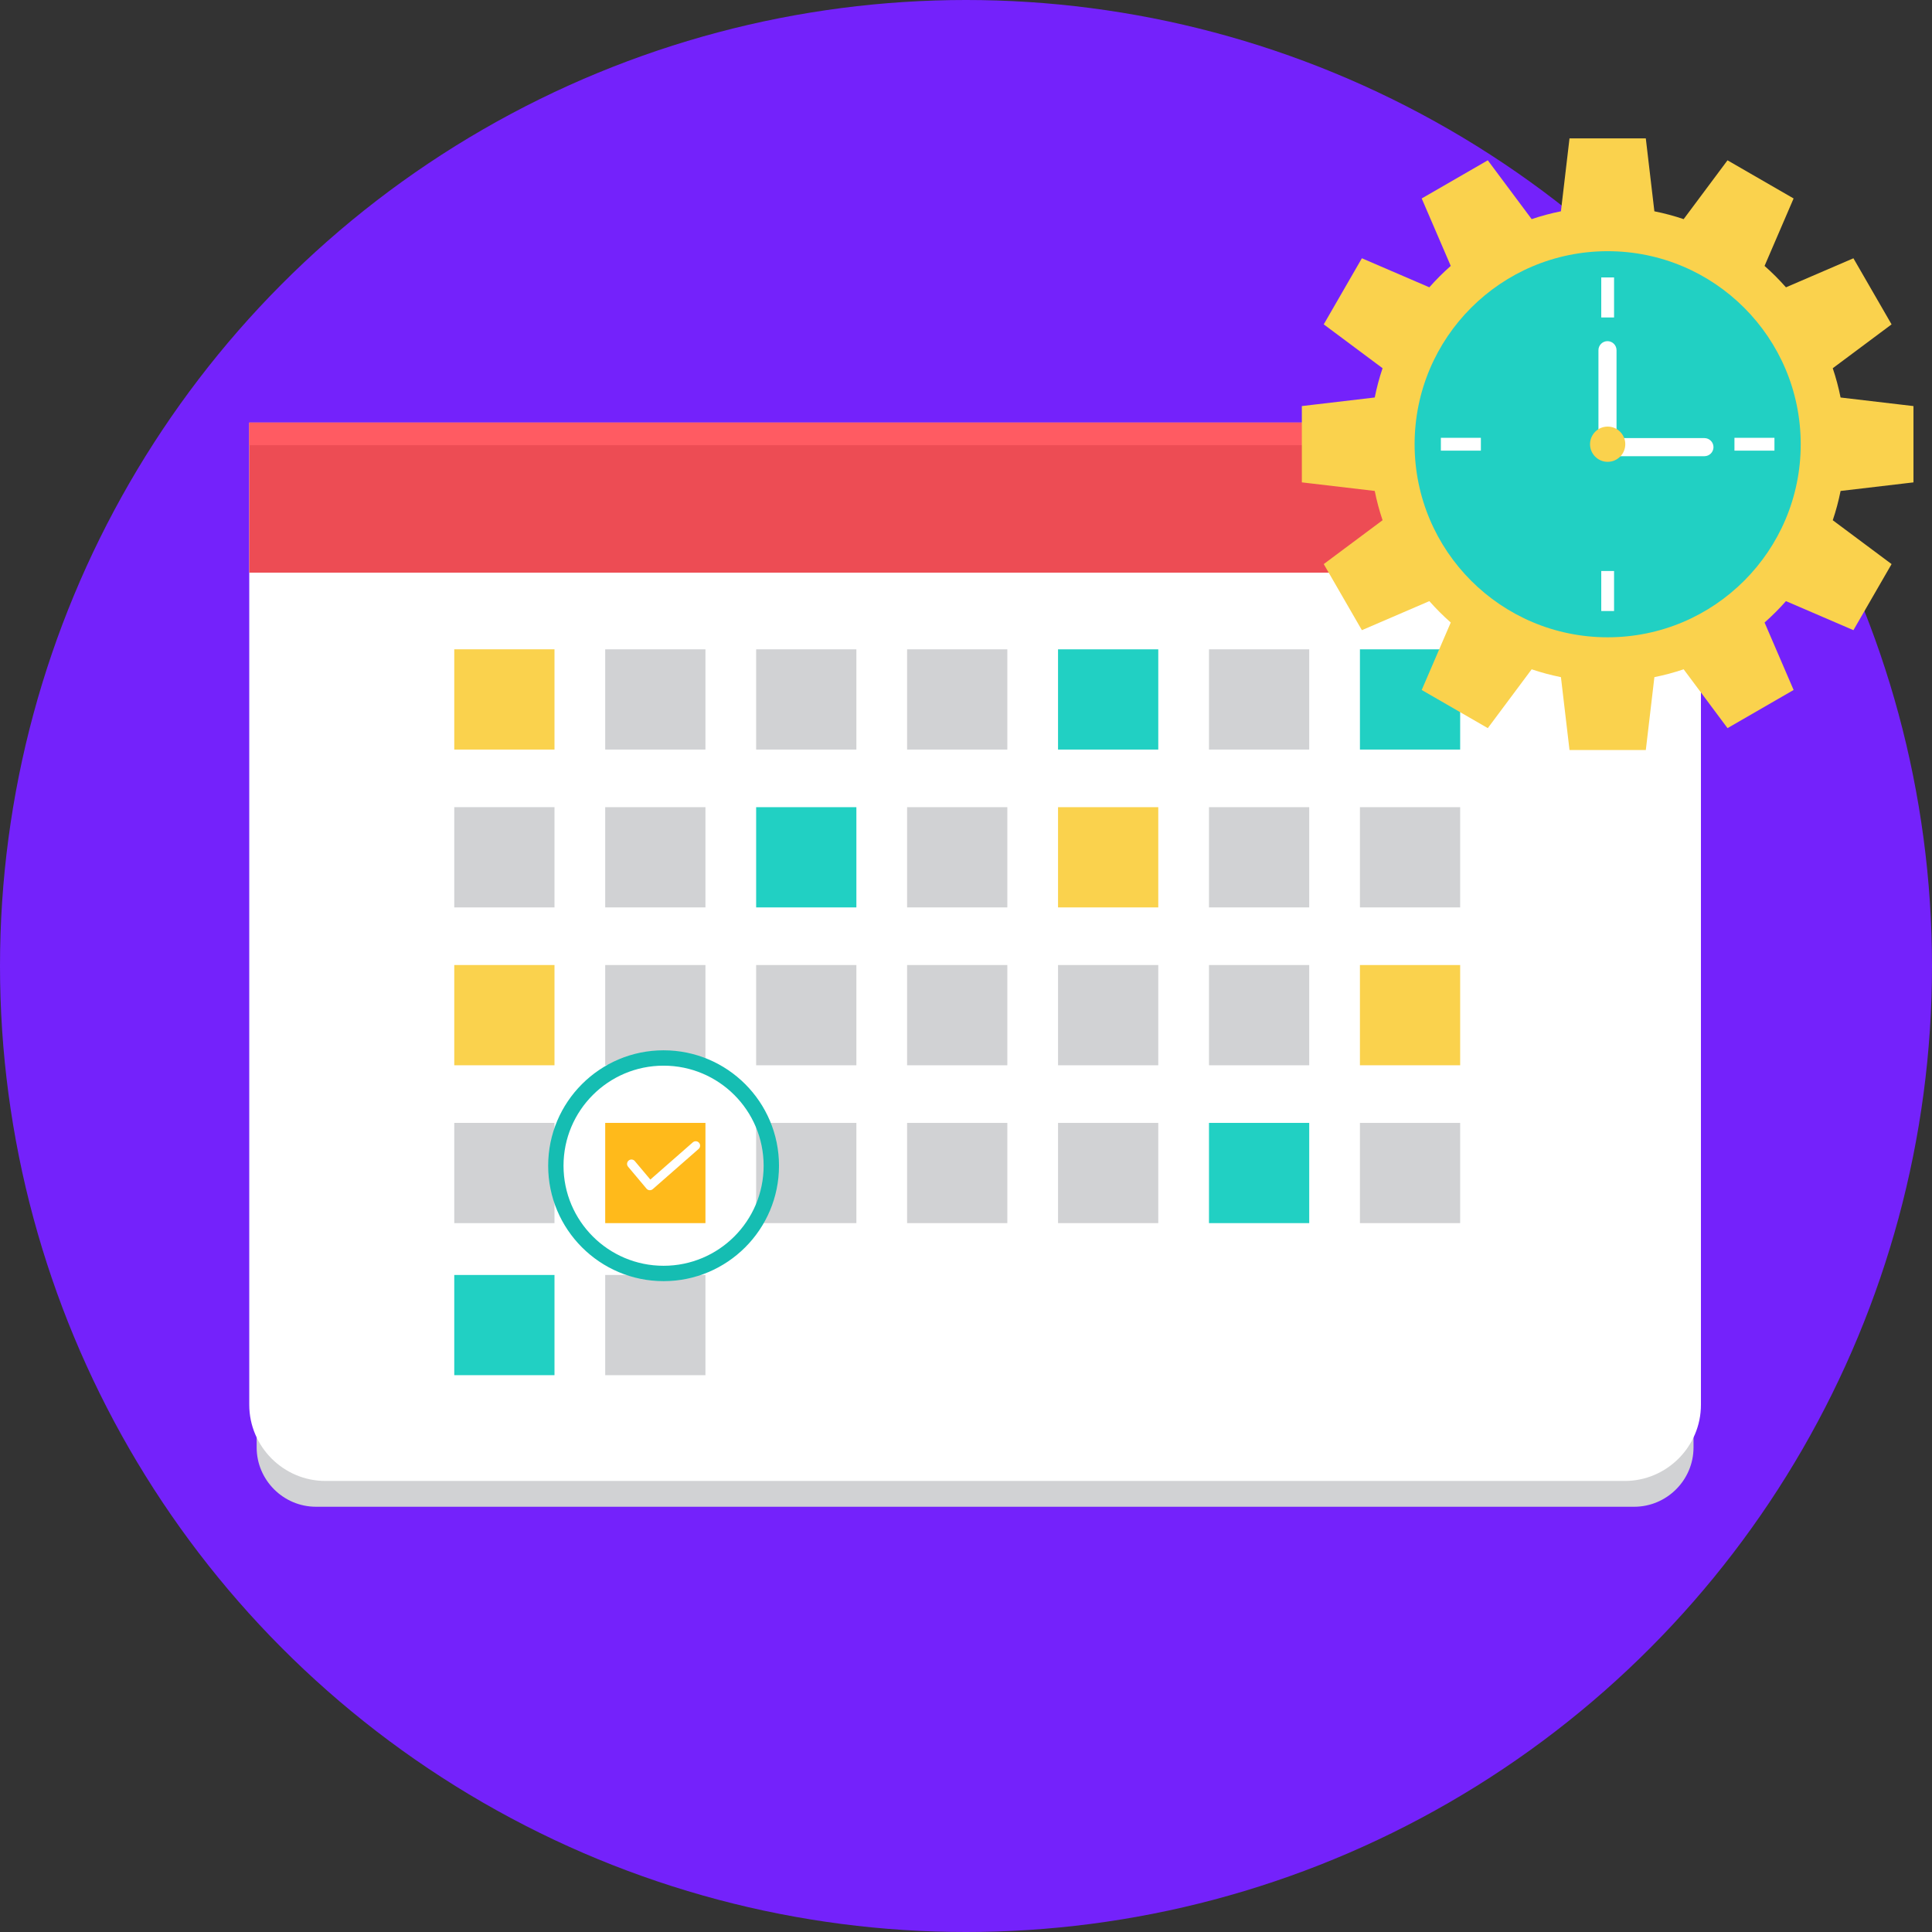 <?xml version="1.0" encoding="iso-8859-1"?>
<!-- Generator: Adobe Illustrator 19.0.0, SVG Export Plug-In . SVG Version: 6.00 Build 0)  -->
<svg version="1.1" id="Layer_1" xmlns="http://www.w3.org/2000/svg" xmlns:xlink="http://www.w3.org/1999/xlink" x="0px" y="0px"
	 viewBox="0 0 511.997 511.997" style="enable-background:new 0 0 511.997 511.997;" xml:space="preserve">
<rect x="0" y="0" width="511.997" height="511.997" fill="#333333" stroke="none"/>
<circle style="fill:#7422fb;" cx="255.999" cy="255.999" r="255.999"/>
<path style="fill:#D1D2D4;" d="M68.015,121.933h380.784v261.647c0,8.648-7.077,15.722-15.722,15.722H83.739
	c-8.648,0-15.722-7.074-15.722-15.722V121.933H68.015z"/>
<path style="fill:#FFFFFF;" d="M66.053,111.995h384.71v260.283c0,11.106-9.083,20.189-20.189,20.189H86.244
	c-11.106,0-20.189-9.083-20.189-20.189V111.995H66.053z"/>
<rect x="66.051" y="111.991" style="fill:#ED4C54;" width="384.706" height="39.767"/>
<rect x="66.051" y="111.991" style="fill:#FF5B62;" width="385.635" height="5.988"/>
<path style="fill:#21D0C3;" d="M360.393,172.077h26.563v26.563h-26.563V172.077z"/>
<path style="fill:#FAD24D;" d="M438.427,55.998c2.649,0.53,5.241,1.225,7.756,2.075l11.622-15.588l17.514,10.109l-7.695,17.878
	c2.007,1.768,3.9,3.662,5.671,5.671l17.876-7.696l10.111,17.514l-15.588,11.622c0.85,2.518,1.548,5.11,2.075,7.759l19.316,2.272
	v20.22l-19.313,2.272c-0.53,2.652-1.225,5.241-2.075,7.759l15.588,11.622L491.174,167l-17.878-7.696
	c-1.768,2.007-3.662,3.9-5.668,5.668l7.696,17.878l-17.514,10.111l-11.625-15.591c-2.518,0.85-5.107,1.548-7.756,2.075
	l-2.272,19.316h-20.223l-2.272-19.313c-2.649-0.53-5.241-1.225-7.759-2.075l-11.622,15.588l-17.514-10.111l7.696-17.878
	c-2.006-1.768-3.9-3.662-5.671-5.668L360.915,167l-10.112-17.514l15.591-11.625c-0.85-2.518-1.548-5.107-2.075-7.756l-19.318-2.272
	V107.61l19.316-2.272c0.53-2.649,1.225-5.241,2.075-7.759l-15.59-11.621l10.109-17.514l17.878,7.696
	c1.768-2.007,3.662-3.9,5.671-5.668l-7.696-17.878l17.514-10.111l11.626,15.589c2.518-0.85,5.107-1.548,7.756-2.075l2.272-19.318
	h20.22l2.272,19.318H438.427z M426.043,76.001c23.043,0,41.724,18.681,41.724,41.724s-18.681,41.724-41.724,41.724
	c-23.043,0-41.724-18.681-41.724-41.724S403.001,76.001,426.043,76.001z"/>
<circle style="fill:#21D0C3;" cx="426.045" cy="117.729" r="51.16"/>
<g>
	<path style="fill:#FFFFFF;" d="M381.846,116.026h10.599v3.394h-10.602v-3.396L381.846,116.026z M470.244,119.42h-10.599v-3.394
		h10.599V119.42z M424.347,161.923v-10.599h3.394v10.599h-3.396H424.347z M427.741,73.523v10.602h-3.394V73.523H427.741z"/>
	<path style="fill:#FFFFFF;" d="M425.996,90.407L425.996,90.407c1.319,0,2.4,1.078,2.4,2.397V116.1h23.295
		c1.319,0,2.397,1.078,2.397,2.397l0,0c0,1.319-1.078,2.397-2.397,2.397h-25.693v-2.397h-2.397V92.804
		c0-1.319,1.078-2.397,2.397-2.397H425.996z"/>
</g>
<circle style="fill:#FAD24D;" cx="426.045" cy="117.719" r="4.669"/>
<g>
	<path style="fill:#D1D2D4;" d="M160.386,172.077h26.563v26.563h-26.563V172.077z"/>
	<path style="fill:#D1D2D4;" d="M200.386,172.077h26.563v26.563h-26.563V172.077z"/>
	<path style="fill:#D1D2D4;" d="M240.388,172.077h26.563v26.563h-26.563V172.077z"/>
</g>
<path style="fill:#21D0C3;" d="M280.389,172.077h26.563v26.563h-26.563V172.077z"/>
<path style="fill:#D1D2D4;" d="M320.392,172.077h26.563v26.563h-26.563V172.077z"/>
<path style="fill:#FAD24D;" d="M120.383,172.077h26.563v26.563h-26.563C120.383,198.64,120.383,172.077,120.383,172.077z"/>
<path style="fill:#D1D2D4;" d="M160.386,213.909h26.563v26.563h-26.563V213.909z"/>
<path style="fill:#21D0C3;" d="M200.386,213.909h26.563v26.563h-26.563V213.909z"/>
<path style="fill:#D1D2D4;" d="M240.388,213.909h26.563v26.563h-26.563V213.909z"/>
<path style="fill:#FAD24D;" d="M280.389,213.909h26.563v26.563h-26.563V213.909z"/>
<g>
	<path style="fill:#D1D2D4;" d="M320.392,213.909h26.563v26.563h-26.563V213.909z"/>
	<path style="fill:#D1D2D4;" d="M360.393,213.909h26.563v26.563h-26.563V213.909z"/>
	<path style="fill:#D1D2D4;" d="M120.383,213.909h26.563v26.563h-26.563C120.383,240.472,120.383,213.909,120.383,213.909z"/>
	<path style="fill:#D1D2D4;" d="M160.386,255.743h26.563v26.563h-26.563V255.743z"/>
	<path style="fill:#D1D2D4;" d="M200.386,255.743h26.563v26.563h-26.563V255.743z"/>
	<path style="fill:#D1D2D4;" d="M240.388,255.743h26.563v26.563h-26.563V255.743z"/>
	<path style="fill:#D1D2D4;" d="M280.389,255.743h26.563v26.563h-26.563V255.743z"/>
	<path style="fill:#D1D2D4;" d="M320.392,255.743h26.563v26.563h-26.563V255.743z"/>
</g>
<g>
	<path style="fill:#FAD24D;" d="M360.393,255.743h26.563v26.563h-26.563V255.743z"/>
	<path style="fill:#FAD24D;" d="M120.383,255.743h26.563v26.563h-26.563C120.383,282.306,120.383,255.743,120.383,255.743z"/>
</g>
<path style="fill:#FFBA1B;" d="M160.386,297.577h26.563v26.563h-26.563V297.577z"/>
<g>
	<path style="fill:#D1D2D4;" d="M200.386,297.577h26.563v26.563h-26.563V297.577z"/>
	<path style="fill:#D1D2D4;" d="M240.388,297.577h26.563v26.563h-26.563V297.577z"/>
	<path style="fill:#D1D2D4;" d="M280.389,297.577h26.563v26.563h-26.563V297.577z"/>
</g>
<path style="fill:#21D0C3;" d="M320.392,297.577h26.563v26.563h-26.563V297.577z"/>
<g>
	<path style="fill:#D1D2D4;" d="M360.393,297.577h26.563v26.563h-26.563V297.577z"/>
	<path style="fill:#D1D2D4;" d="M120.383,297.577h26.563v26.563h-26.563C120.383,324.14,120.383,297.577,120.383,297.577z"/>
	<path style="fill:#D1D2D4;" d="M160.386,337.874h26.563v26.563h-26.563V337.874z"/>
</g>
<path style="fill:#21D0C3;" d="M120.383,337.874h26.563v26.563h-26.563C120.383,364.437,120.383,337.874,120.383,337.874z"/>
<path style="fill:#FFFFFF;" d="M166.451,309.191c-0.414-0.49-0.349-1.225,0.142-1.637c0.49-0.412,1.225-0.349,1.637,0.142
	l4.118,4.899l11.258-9.868c0.485-0.422,1.22-0.372,1.642,0.11s0.375,1.22-0.11,1.642l-12.15,10.649l0,0l-0.018,0.016
	c-0.49,0.412-1.225,0.349-1.637-0.142l-4.881-5.81V309.191z"/>
<path style="fill:#15BDB2;" d="M175.854,278.34c8.446,0,16.094,3.425,21.63,8.96c5.535,5.535,8.957,13.183,8.957,21.627
	c0,8.446-3.423,16.094-8.957,21.627c-5.534,5.534-13.183,8.96-21.63,8.96c-8.446,0-16.092-3.423-21.627-8.96
	c-5.534-5.534-8.957-13.183-8.957-21.627c0-8.446,3.423-16.094,8.957-21.627C159.762,281.766,167.41,278.34,175.854,278.34z
	 M194.603,290.178c-4.798-4.798-11.426-7.767-18.749-7.767c-7.321,0-13.952,2.969-18.749,7.767
	c-4.798,4.798-7.767,11.429-7.767,18.749s2.969,13.952,7.767,18.749c4.798,4.798,11.426,7.767,18.749,7.767
	s13.952-2.969,18.749-7.767c4.798-4.798,7.767-11.429,7.767-18.749S199.4,294.975,194.603,290.178z"/>
<g>
</g>
<g>
</g>
<g>
</g>
<g>
</g>
<g>
</g>
<g>
</g>
<g>
</g>
<g>
</g>
<g>
</g>
<g>
</g>
<g>
</g>
<g>
</g>
<g>
</g>
<g>
</g>
<g>
</g>
</svg>

